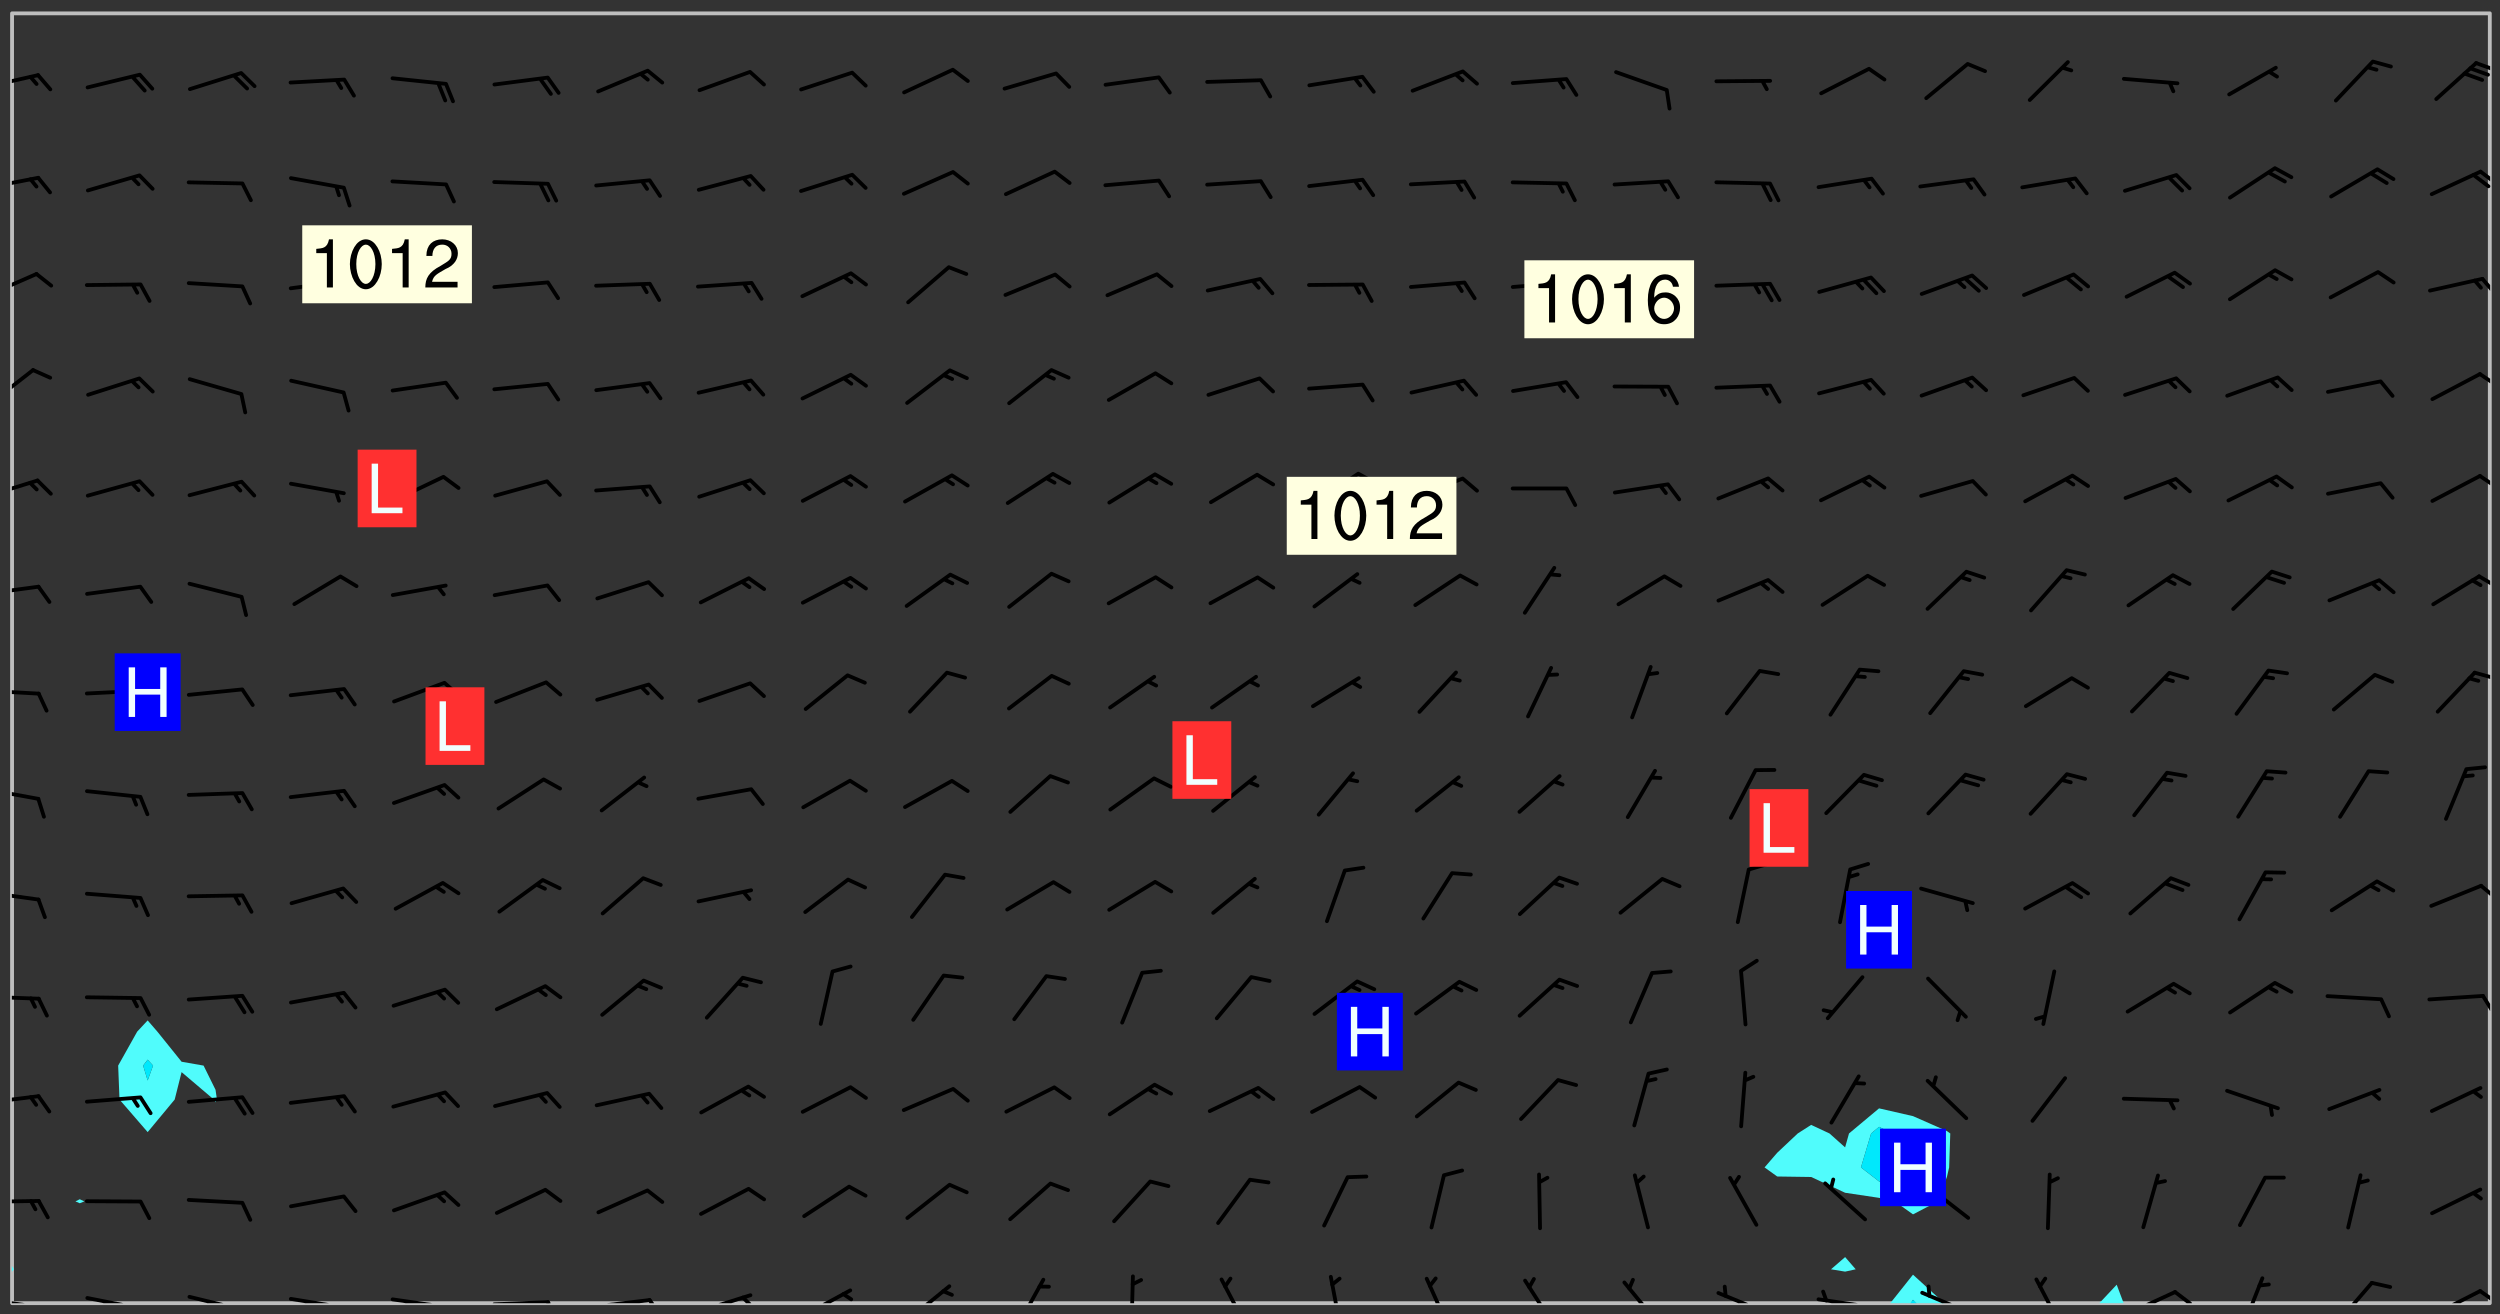 <svg xmlns="http://www.w3.org/2000/svg" role="img" xmlns:xlink="http://www.w3.org/1999/xlink" viewBox="142.45 309.95 326.84 171.84"><rect x="142.45" y="309.95" width="326.84" height="171.84" fill="#333333" stroke="none"/><defs><clipPath id="a"><path d="M144 311.672h1V476h-1zm0 0"/></clipPath><clipPath id="b"><path d="M144 311.672h324v168.656H144zm0 0"/></clipPath><clipPath id="c"><path d="M389 476h8v4.328h-8zm0 0"/></clipPath><clipPath id="d"><path d="M392 479h2v1.328h-2zm0 0"/></clipPath><clipPath id="e"><path d="M416 477h5v3.328h-5zm0 0"/></clipPath><clipPath id="f"><path d="M467 311.672h1v168.656h-1zm0 0"/></clipPath><clipPath id="g"><path d="M144 479h4v1.328h-4zm0 0"/></clipPath><clipPath id="h"><path d="M147 480h2v.328h-2zm0 0"/></clipPath><clipPath id="i"><path d="M153 479h9v1.328h-9zm0 0"/></clipPath><clipPath id="j"><path d="M160 480h2v.328h-2zm0 0"/></clipPath><clipPath id="k"><path d="M166 479h9v1.328h-9zm0 0"/></clipPath><clipPath id="l"><path d="M173 480h2v.328h-2zm0 0"/></clipPath><clipPath id="m"><path d="M180 479h8v1.328h-8zm0 0"/></clipPath><clipPath id="n"><path d="M187 480h2v.328h-2zm0 0"/></clipPath><clipPath id="o"><path d="M193 479h8v1.328h-8zm0 0"/></clipPath><clipPath id="p"><path d="M200 480h2v.328h-2zm0 0"/></clipPath><clipPath id="q"><path d="M206 479h9v1.328h-9zm0 0"/></clipPath><clipPath id="r"><path d="M213 479h3v1.328h-3zm0 0"/></clipPath><clipPath id="s"><path d="M220 479h8v1.328h-8zm0 0"/></clipPath><clipPath id="t"><path d="M227 479h3v1.328h-3zm0 0"/></clipPath><clipPath id="u"><path d="M233 479h8v1.328h-8zm0 0"/></clipPath><clipPath id="v"><path d="M239 479h2v1.328h-2zm0 0"/></clipPath><clipPath id="w"><path d="M247 478h7v2.328h-7zm0 0"/></clipPath><clipPath id="x"><path d="M252 478h2v2.328h-2zm0 0"/></clipPath><clipPath id="y"><path d="M260 477h7v3.328h-7zm0 0"/></clipPath><clipPath id="z"><path d="M275 477h5v3.328h-5zm0 0"/></clipPath><clipPath id="A"><path d="M290 476h1v4.328h-1zm0 0"/></clipPath><clipPath id="B"><path d="M301 476h5v4.328h-5zm0 0"/></clipPath><clipPath id="C"><path d="M316 476h3v4.328h-3zm0 0"/></clipPath><clipPath id="D"><path d="M328 476h5v4.328h-5zm0 0"/></clipPath><clipPath id="E"><path d="M341 477h5v3.328h-5zm0 0"/></clipPath><clipPath id="F"><path d="M354 477h6v3.328h-6zm0 0"/></clipPath><clipPath id="G"><path d="M366 478h8v2.328h-8zm0 0"/></clipPath><clipPath id="H"><path d="M379 479h9v1.328h-9zm0 0"/></clipPath><clipPath id="I"><path d="M380 478h2v2.328h-2zm0 0"/></clipPath><clipPath id="J"><path d="M393 478h8v2.328h-8zm0 0"/></clipPath><clipPath id="K"><path d="M408 476h5v4.328h-5zm0 0"/></clipPath><clipPath id="L"><path d="M420 478h8v2.328h-8zm0 0"/></clipPath><clipPath id="M"><path d="M426 478h4v2.328h-4zm0 0"/></clipPath><clipPath id="N"><path d="M435 476h4v4.328h-4zm0 0"/></clipPath><clipPath id="O"><path d="M447 477h6v3.328h-6zm0 0"/></clipPath><clipPath id="P"><path d="M460 478h7v2.328h-7zm0 0"/></clipPath><clipPath id="Q"><path d="M466 478h2v2.328h-2zm0 0"/></clipPath><clipPath id="R"><path d="M144 466h4v2h-4zm0 0"/></clipPath><clipPath id="S"><path d="M144 453h4v2h-4zm0 0"/></clipPath><clipPath id="T"><path d="M144 440h4v1h-4zm0 0"/></clipPath><clipPath id="U"><path d="M466 439h2v4h-2zm0 0"/></clipPath><clipPath id="V"><path d="M144 426h4v2h-4zm0 0"/></clipPath><clipPath id="W"><path d="M466 425h2v3h-2zm0 0"/></clipPath><clipPath id="X"><path d="M144 412h4v3h-4zm0 0"/></clipPath><clipPath id="Y"><path d="M144 399h4v2h-4zm0 0"/></clipPath><clipPath id="Z"><path d="M465 397h3v2h-3zm0 0"/></clipPath><clipPath id="aa"><path d="M144 386h4v2h-4zm0 0"/></clipPath><clipPath id="ab"><path d="M466 385h2v2h-2zm0 0"/></clipPath><clipPath id="ac"><path d="M144 372h4v4h-4zm0 0"/></clipPath><clipPath id="ad"><path d="M466 371h2v3h-2zm0 0"/></clipPath><clipPath id="ae"><path d="M144 358h4v5h-4zm0 0"/></clipPath><clipPath id="af"><path d="M466 358h2v3h-2zm0 0"/></clipPath><clipPath id="ag"><path d="M144 345h4v4h-4zm0 0"/></clipPath><clipPath id="ah"><path d="M466 346h2v3h-2zm0 0"/></clipPath><clipPath id="ai"><path d="M144 332h4v3h-4zm0 0"/></clipPath><clipPath id="aj"><path d="M466 332h2v3h-2zm0 0"/></clipPath><clipPath id="ak"><path d="M465 332h3v3h-3zm0 0"/></clipPath><clipPath id="al"><path d="M144 319h4v3h-4zm0 0"/></clipPath><clipPath id="am"><path d="M465 317h3v3h-3zm0 0"/></clipPath><g id="an" clip-path="url(#clip1)"><path fill="#fff" fill-opacity="0" fill-rule="evenodd" d="M0 0h1000v1000H0zm0 0"/><path fill="#d3d3d3" fill-opacity="0" fill-rule="evenodd" d="M162.152 355.867l-.234.293.059.234.117.172.176.234.293.348.113.059.117-.172.059-.234.176-.176.465-.176h.699l.234.293.289.816.059.176.176.23.352.234.699.699.172.176.234.348.234.41.289.582.41.465.23.234.234.176.117.23.176.293.172 1.164v.234l.059.289.059.117.117.117.348.41.117.172.176.176.176.234.117.172.172.352.059.234.234.406.234-.059-.176.176-.059.93h-.582l-.234-.113-.348.113-.117.117-.059.293-.059.176-.117.172-.465.293-.059.234-.059.113v.645l.059.172v.41l.059.059v.406l.059.406.117.176.059.059.23.641-.059.293v.699l-.059.582v.234l-.059.23-.055.352v1.922l.055.117h.426l-.367.117-.023.352.891 1.168 1.742.539 1.34.359v.539l.09.809.535.715 1.52.27.891-.086.09 1.164.535.18 1.16-.18 2.055-.984 1.16-.363 1.879-.176 1.695-.18-.18.719-1.516.086-1.25.09-.805.27-1.074.809.27.719.535.898-.18.625-.266.809.266 1.078.625.898.805.18 1.25-.18-.266.723.098.504.055.293v.172l.059.293v.406l.176.117.352.117h.406l.293-.176.113-.117.059-.117.117-.23.059-.176.352-.465.23-.176.176-.059.176.059.059.176.117.988.055.469.059.172.117.234.176.059.816.059h.289l.117.234.059.406.059.352v1.105l.117.293.117.348.289.699.176.352.582.754.352.176.172.059.469.234.641.465.348.234.293.176.293.055.23.062.816.348.293.176.113.172.352.352.117.176.523.641v.289l.059.352v.348l.059.352.059.289.117.059.172.059h.176l.582.234.176.117.176.289.176.234.113.234.293.23.117.117v.41l.059.055.289.234.234.117.059.117.117.172.059.117.23.234.059.176.234.059.117.059-.117.113-.059.117v.117l-.117.293-.117.289v.582l.176.117.117.059.059.117.117.117.113.059.176.348.059.352.059.406v.176l-.059.176-.117.699v.172l.117.176.293.293h.406l.176.117.117.172.117.293v.234h-.527l-.23-.234h-.234l-.176.059-.059.699.059.348.117.176.176.41.117.23.289.469.176.055h.523l.234.059.758.641.059.293v.234l.059.059.23.348v.352l-.117.172v.293l.293.289.293.176.172.059.293.176.293.117.582.406.289.234.293.176.219.16.016.012.23.176.641.523.176.234.117.176.176.176.113.172v.641l.117.176.469.117.582.117.234.059.23.113.293.117.113.059.586.352.289.172.176.062.176.055.176.059.699.352.289.176.234.055.289.176.234.117.641.406.293.117.172.059.234.059.41.059.23.059.234.117.059.172-.41.176.469.059.059.293.113.234.176.055.234.059.176.059.406.117.641.234.117.172.059.234v.176l-.059.117-.059.406.234.234.117.059.348.117.641.23.176.117.289.117.176.176.234.465.582 1.105.176.176.348.176.176.117.352.117 1.047.523.234.059.465.113.293.059.465.176.758.582.234.234.348.465.176.176.289.234.816.699.293.176.289.289.293.176.293.289.695.641.176.176.293.234.289.234.469.289.641.582.348.234.234.293.348.348.352.465.934.992.348.406.117.176.234.059.113.117.645.176.23.113.234.059.293.176.23.117.934.699.406.406.234.176.406.176.234.117.816.348.348.234.234.117.293.289.23.117.758.352.352.172.23.059.293.117.234.059.871.176h.816l.469.23.172.059.875.699.465.117.293.059.176.059.23.059.469.059.348.059.352.059.406.059h.293l.172.059v.23l.176.176h.293l.348.059.352.059.699.117h.641l.465-.234.293-.176.172-.117.41-.172.289-.176.934-.465.469-.293.523-.293.465-.172.465-.176 1.051-.465.289-.117.41-.117.289-.117.527-.176 1.516-.699.582-.348.289-.059.293-.059.348-.117.875-.23.352-.117h.113l.234-.059.875-.234.234-.059h.812l.352-.059.816-.117.172-.059.352-.055.293-.059.23-.059.816-.176.176-.059h.348l.234-.059.465-.117.758-.172.234-.059h.348l.41-.117.289-.059 1.285-.059h.289l.41-.059.23-.059h.176l.875-.117h.406l.41-.117h.348l.352-.113.871-.059h1.75l1.047.289.41.117.289.117.352.117.289.117 1.051.172.289.059h.293l.293.059.172.059.41.059.172.059.117.059h.117l.117.059.352.059h.113l.41.066 1.922.395 1.926.395 1.52.449 1.695.719 2.145.805 1.605-.719 1.43-.805 1.16-1.078 1.25-.449 3.035-.719 1.875-.359 2.145-1.348 2.234-1.254 2.5-1.258 1.695-.449 1.785-.18 1.16-.27.625.539 1.34-.27.715-.988.984-1.344.445-.18.805-.359 1.875-.539 1.785-.449 1.25-.27 1.16-.09 1.699-.09 1.961-.27 1.25-.09h.539l.625-.09h.891l2.145-.18 2.41-.18 2.59-.09 1.695.18 1.609.09 1.43.359 1.16.719 1.875.988 1.16 1.527.266.715.629.09.355.898.535.539.535 1.527 1.074.359h.535l-.805.535.09 1.707.715 2.695.891.805.895.988.715 1.258 1.785.539 1.52-.18.355 1.344 1.609-.805.98-.539.27.27.316-.215.219-.145.801.449.449-.359h.355l.535-.27.539-.719.535-.27.625-.988 1.16.449.84.371 1.395.617 1.695-.18h1.605l1.785.09.18-1.707.535-1.344.805.27.492.848.402.406-.09.539v.359l.715.449.711-.27h1.43l.359.988.445 1.258.715 1.344 1.25.629 1.695.629.715-.18.18-.539.98-.09.449.359.086 1.258-.266.629-.535.18v.539l.715.984.266.539.984.988.801 1.078-.266.359-.09.898-.625 2.332-.355 2.066-.09 1.793-.18.719-.09.539v1.438l-.98 1.883-.359 1.707-.535.898-.805 1.168-.266.539 2.055 1.254.086.359-.355.539-.09-.18v.809l.09 1.438-.445.715-1.074.094-.266.715.535.898.805.719 1.16.809 1.34.27.445.359-.355.449-1.789-.09-1.25-.449-.715-.719-.625-.09-.176 3.59-.188 1.309h89.359V311.703h-55.27v49.082l.762.125 3.289.543 2.023 2.836v2.754l2.352.332 2.348.332h4.051l-1.379 4.16-2.023.707-2.023.703-.543.344-2.594 1.617-.188.117-2.023-2.078-.73-2.742-2.672-2.078-1.375-3.5-.066-.082-1.957-2.672 2.75-1.418v-49.082H294.422v91.414l.117.031.133.012.074.074.105.047.09.059.086.059.09.059.297.297.059.09.031.117.027.117.016.137-.031.117-.059.09-.059.086-.043.105-.047.102-.027.121v.145l.176.27.148.148.074.086.074.074.043.105.062.09.059.086.043.105.059.09.047.102.043.105.059.086.117.18.074.074.062.086.059.09.043.105.059.09.059.086.062.09.059.09.043.102.117.18.074.074.059.086.074.074.09.059.105.047h.148l.133-.016.133.016.102-.047.074-.074.047-.102-.016-.133v-.148l-.047-.105-.027-.117-.047-.102-.027-.121-.043-.102-.062-.09-.043-.102-.043-.105-.031-.117-.016-.133-.012-.137.086-.059.059-.086.121-.031.043.105.016.133v.117l.059.102.059.09.09.059.148.148.059.09.043.105-.012.102.086.059.105.047.086.059.09.059.074.074-.117.027-.105.047-.086.059-.074.074-.059.09-.062.086-.027.121-.047.102-.043.105-.031.117-.012.133-.016.133v.148l.027.117.047.105.043.102.059.09.074.074.09.059.074.074.09.059.059.09.043.105.047.102.117.031.133.016h.148l.117-.031.105.043.043.105.047.102.027.121L299.5 410l.027.117.031.121.027.117.105.043.102.047.133-.016.148.148.062.086.074.074.07.074.09.062.105.043.102.043.117.031.137.016.117-.031.074-.074.027-.117-.012-.133-.031-.121-.027-.117.043-.105h.117l.09.062.117.027h.148l.133.016h.148l.133.016.133-.016h.148l.133-.016.133-.012.137.012.117-.027.133-.016.191-.059-.059.176-.016.133-.027.121-.016.133-.059.086-.133.016-.105.047-.105.043-.117.031-.117.027-.266.031h-.148l-.133.016-.074.074.059.086.148.148.117.18.074.07.09.062.09.059.086.059.09.059.102.043.105.062.105.043.086.059.105.047.102.043.18.117.059.09-.043.102-.047.105.016.133.223.223.059.09.043.102.031.121.043.102.016.133.031.117.012.137.031.117.148.148.102.043.105.043.117.031.133.016.137.016h.117l.117-.031.09-.059.043-.105.047-.102.043-.105.031-.117.012-.133v-.148l-.012-.133-.016-.133-.031-.117-.043-.105-.047-.105-.043-.102-.043-.105-.016-.133.016-.133.027-.117.031-.117.027-.121.047-.102.09-.059.086-.062.074-.074.09-.059.223-.223.059-.086.074-.074.117-.18.059-.086v-.148l-.074-.074-.102-.047-.105-.043-.102-.043-.059-.09-.047-.105-.027-.117.09-.059.117-.031.102-.043.18-.117.148-.148.012-.133-.012-.105-.09-.059-.133.016h-.148l-.133.016-.133-.016-.121-.031-.086-.059-.074-.074-.059-.09-.062-.086-.117-.18-.059-.086.031-.121.086-.059.121-.031.059-.086v-.121l-.031-.117-.059-.09-.059-.086-.047-.105-.027-.117-.016-.133.059-.09.074-.074.09-.059.117-.18.074-.074.059-.086.148-.148.121-.031.133-.016.133.016.074.074.043.105.016.133-.031.117-.117.031-.133.012-.148.148-.043.105-.047.102-.027.121-.031.117v.148l.031.117.043.105.059.09.074.07.074.074.117.031.121.027.117-.027.133-.016h.117l.09.059.074.074.047.105.059.086.102.047.133.016.105.043.086.059-.012.105-.074.074-.18.117-.059.09-.09.059-.07.074-.074.074-.062.09-.027.117-.016.133.016.133-.016.133v.148l.016.133.027.117.031.121.074.074.09.059.086.059.09.059.117.031v.086l-.102.047-.09.059-.266.031-.117.027h-.148l-.105.043-.102.047-.059.09-.062.234-.012.133-.031.121-.016.133v.293l-.012.133.012.137.016.133.133.016.133.012.121.031.086.059.074.074.047.105.043.102.016.133v.445l-.016.133v.445l.031.266.027.117.016.133.031.117.086.211.031.266v.148l-.031.117-.027.117-.031.121-.027.117-.031.117-.031.121-.012.133-.016.133.09.059.117-.031.102.016.047.105-.031.266v.441l-.043.105-.047.105-.043.102-.043.105-.059.086-.031.121-.043.117-.031.117-.016.133.016.133.059.09.105.047.086.059.059.086-.012.137-.031.117-.043.102v.445l-.016.133v.148l-.031.117-.043.105-.027.117-.047.105-.043.102-.031.121-.027.117-.031.133-.031.117-.027.117-.043.105-.031.117-.031.121-.012.133-.016.133v.297l.027.117v.148l.047.398.027.117.059.09.121.031h.148l.133-.016.059.09v.117l-.059.09-.09.059-.102.043-.105.047-.09.059-.086.059-.137.016-.117-.031-.133-.016-.102.047-.062.086-.012.137-.016.133-.031.117-.027.117-.016.133-.031.121v.297l.016.133.031.117v.148l.012.133v.148l-.027.117-.047.102-.027.121-.031.117-.059.09-.074.074-.102.043-.105.047-.117.027-.121.031-.102-.047.059-.086.105-.047.027-.117.031-.117.027-.121.031-.117v-.148l.016-.133-.031-.117-.043-.105-.105.016-.074.074-.102.043-.09.062-.074.074-.043.102-.016.133-.031.117L304.25 426l-.031.117-.027.117-.031.121-.027.117-.031.117-.043.105-.09.059h-.09l-.117-.031-.031-.086.016-.137-.031-.117v-.148l-.012-.133v-.148l-.062-.234-.027-.121-.043-.102-.047-.105-.059-.086-.059-.09-.043-.105-.062-.086-.148-.148-.07-.074-.105-.047-.105-.043-.102-.043-.297-.297-.09-.074-.086-.059-.105-.043-.09-.062-.086-.059-.105-.043-.09-.059-.086-.062-.074-.07-.105-.047-.086-.059-.105-.043-.09-.062-.102-.043-.105-.043-.086-.059-.105-.047-.105-.043-.102-.047-.09-.059-.102-.043-.105-.043-.09-.062-.117-.027-.133-.016-.133.016H299.75l-.133.016-.117-.031-.09-.059-.074-.074-.09-.059-.102-.047h-.148l-.121-.027-.102-.043-.074-.074-.117-.18-.09-.059-.102-.043-.09-.062-.105-.043-.09-.059-.086-.059-.105-.047-.059-.086-.059-.09-.043-.105-.047-.102-.074-.074-.086-.059-.074-.074-.09-.059-.223-.223-.043-.105-.031-.266.105-.043h.145l.105.043.074.074.09.059.086.059.105.047.09.059.148.148.07.074.148.148.062.086.074.074.086.059.074.074.09.062.09.059.086.059.27.176.102.047.105.043.102.043.047-.074.059-.086.074-.074.07-.074.105.043.074.074.059.09.043.102.047.105.043.105.121.027.117-.027.074-.09.043-.105.059-.09.074-.074.105-.043.117-.027.133.012.09.059.148.148.059.09.043.105.047.102.043.105.043.102.105.047.105.043.133.016.086-.059.059-.09.074-.074.105-.043.117.027.105.047.102.043.105.043.102.047.18.117v.117l-.016.133.016.133.016.137.059.086.102.047.121.027.117.031h.148l.117-.031.059-.09.18-.117.059-.09.074-.074.059-.086.117-.18.18-.117.117.031.09.059.043.074-.016.133v.117l.09.059h.148l.133-.016.133-.012.266-.031.105-.043.117-.031.121-.027.074-.074.07-.074.062-.09-.016-.105-.047-.102-.102-.043-.105-.016-.117.027-.266.031h-.148l-.074-.074-.09-.059-.117-.031-.117-.027-.133-.016h-.148l-.133.016h-.297l-.105-.047-.148-.148-.043-.102-.059-.09.223-.223.086-.059.105-.043.117-.031.133-.016.133.016.137.016.102.043.133-.012.09-.062.102-.043.062-.09-.047-.102-.09-.059-.117-.031-.102-.043-.059-.09-.062-.09v-.117l.016-.133.105-.047.074-.07v-.121l-.09-.059-.031-.117.09-.059.074-.074.043-.105.059-.09.047-.102.016-.133v-.148l-.047-.105-.043-.102-.09-.059-.133-.016-.102-.043-.137-.016-.117-.031h-.445l-.133-.016-.133-.012-.133-.016-.117-.031h-.148l-.133-.016-.133-.012-.266-.031-.121-.043-.086-.059-.074-.074v-.148l.012-.133.105-.047.102-.043.133-.016h.152l.133-.016h.293l.121.031.102.043.09.059.234.062.121-.047.09-.059.102-.043.133-.016.105.043.102.047.133.012.121-.027h.145l.121-.031.117-.027.105-.047.074-.074.086-.059.148-.148.059-.086.047-.105.027-.117.016-.105-.102-.043-.09-.059-.117-.031-.105-.043-.09-.062-.074-.086-.074-.074-.102-.043-.105-.047-.102-.043-.059-.09-.047-.102-.086-.211-.062-.086-.059-.09-.074-.074-.086-.059h-.27l-.117.031-.09.059-.102.043-.133.016-.105-.016-.027-.117-.062-.09-.117-.031-.102-.043-.148-.148-.031-.117-.016-.105.074-.074.18-.117.117-.027.117-.031.137.016.102.043.105.043.102.047.105.043.117.031.133.016.117.027.133.016.105-.016.09-.059-.074-.074-.105-.043-.074-.074-.074-.09-.148-.148-.086-.059-.09-.059-.074-.074-.09-.059-.102-.047-.121-.027-.102-.047-.105-.043-.117-.031-.102-.043-.121-.031h-.148l-.117.031-.105.043-.086.062-.18.117-.086.059-.09.059-.105.047-.086.059-.105.043-.102.043-.105.047-.074.074-.059.09-.059.086-.047.105-.059.086-.074.074-.133-.012-.117-.031h-.117l-.074.074-.09.059-.074.074-.09.059-.086.059-.105.047-.102.043-.137.016-.102-.043-.148-.148-.105-.047h-.086l-.105.047-.102.043-.121.031-.117-.031-.074-.074v-.117l.031-.121.074-.07.059-.09.074-.074.117-.031.105-.043h.293l.133-.016.137-.016.102-.043.09-.059.102-.047.09-.059.133-.012.09.059.133.012.09-.059.086-.059.105-.043.09-.059.086-.062.09-.059.148-.148.059-.086.059-.09.105-.043.133-.016.117.027.121.031.059-.059.059-.09.031-.266.027-.117.105.012.133.016.102-.043.09-.059.059-.09.074-.074.059-.09.047-.102.012-.133-.012-.133-.047-.105-.148-.148-.059-.09-.059-.086-.043-.105v-.445l.016-.133v-.148l.012-.133-.059-.059-.09.059-.102-.043-.18-.117-.086-.059-.062-.09-.059-.09-.074-.074-.086-.059-.121.031-.102.012-.105.047-.086.059-.105.043-.148.148-.09.059-.086.059-.09.062-.105.043-.133.016v-.121l.105-.043.117-.031.074-.07.043-.105v-.148l-.027-.117-.148-.148-.133-.016h-.148l-.117.031-.105.043-.102.043-.09.062-.117.027-.074-.074.012-.133-.043-.102-.043-.105-.09-.059-.117.027-.121.031-.117.031-.102.043-.121.031-.102.043-.105.043-.09.059-.102.016v-.117l.016-.133-.059-.09-.074.043-.148.148-.059.09-.074.074-.047.105-.043.102-.074.074-.059.09-.074.074-.059.086-.074.074-.09.062-.074.07-.074.074-.102.016-.133.016-.105-.043v-.121l.148-.148.043-.102.059-.09.047-.102.043-.105.059-.09.031-.117.043-.102.031-.121.027-.117.047-.105.043-.102.043-.105.074-.07.09-.062.09-.059.102-.043h.297l.266-.031.105-.043-.074-.074-.117-.031-.105-.043-.09-.059-.102-.047-.09-.059-.102-.043-.105-.043-.09-.062-.086-.059-.105-.043-.102-.043-.121-.031-.117-.031-.102-.043L297.5 410.25l-.102-.043-.09-.059-.043-.105-.016-.133.102-.043.133-.016.137.016.133-.016.102-.043.059-.09.016-.105-.09-.059-.074-.074-.102-.043-.09-.059-.148-.148-.043-.105-.016-.133v-.293l-.059-.09-.09-.059-.074-.074-.043-.105-.031-.117-.059-.09-.074-.074-.117-.027-.074-.074-.09-.059-.09-.062-.086-.059-.074-.074-.059-.086-.047-.105-.086-.059-.148-.148-.195-.059-.133.016-.102.043-.074.074-.047.102-.043.105-.059.09-.059.086-.297.297-.09.059h-.086l-.062-.086-.043-.105.031-.117.059-.09.027-.117-.012-.133-.09-.062-.105.047-.117.027-.117.031-.27.176-.102.047-.117.027-.105.047-.09.059-.102.043-.059-.086-.047-.105.016-.133.047-.105.07-.074.074-.07.059-.09v-.148l-.043-.105h-.238l-.102.047-.031.117-.027.117-.031.121-.074.043-.133.016-.074-.047-.043-.102-.043-.105-.047-.102-.043-.105-.121.031-.102.043-.133.016-.117.031-.105.043-.09.059-.102.047-.121.027-.133.016-.102-.043-.059-.09-.047-.105-.043-.102-.043-.105v-.117l.059-.09.086-.059.18-.117.102-.047.105-.043.105-.059.102-.043.09-.062.102-.043.105-.059.102-.047.09-.059.105-.043.102-.043.09-.062.102-.043.137-.016.117.031.102.043.121.031.102.043.105.047.102.043.105.043.102.047.105.043.102.043.105.047.086.059.105.043.117.031.105.043.102.047.09.059.105.043.102.043.105.047.117.027.102.047.121.027h.148l.086-.059.016-.102.059-.09-.027-.117-.074-.074-.117-.18-.074-.074-.09-.074-.18-.117-.086-.059-.105-.043-.102-.047-.27-.176-.059-.09-.074-.074-.059-.09-.043-.102-.031-.117-.016-.137v-.562l-.012-.133-.016-.133-.031-.117-.016-.133-.012-.133-.031-.121-.223-.223-.059-.086-.016-.105.031-.117.133-.016v-91.414H172.992v1.453l-.059.234-.352 1.051-.172.523-.117.348-.176.41-.117.172-.234.293-.23.059h-.352l-.117.059-.23.406v.293l.117.176.23.23.117.234.641.758.293.465.176.234.23.352.234.348.641.816.176.465.172.41.117.695.176.469.117 1.398.059.465v.875l.117 1.047v4.781l-.059.465-.352 1.281-.176.523-.113.41-.352.93L172.934 336l-.234.582-.117.176-.172.348-.176.406-.352.816-.059.293-.113.293-.117.289-.059.176-.117.875-.059.406-.059.117-.059.176-.059.172-.23.527-.117.172v.234l-.117.234-.059.172-.176.586v.289l-.059.176v.293l-.059.113-.059.527v.172l-.055.234v2.621l-.176.816-.117.176-.176.234-.117.172-.113.234-.586.934-.23.289-.293.465-.176.234-.289.352-.352.699-.113.23-.176.41-.176.23-.406.527-.816.699-.293.172-.289.234-.176.117-.176.176-.523.406-.527.176-.172.176-.234.055-.641.176h-.758m12.211 31.023l-1.074.449.359.895 1.25-.715.445-.539-.98-.09"/><path fill="#d3d3d3" fill-opacity="0" fill-rule="evenodd" d="M201.508 416.598h-.895l.449.629.98.359.805-.09.445-.988-.176.09-.715-.355-.895.355m154.621 59.07l-.059-.523v-.293l.113-.293.059-.23.469-.469h.113l.117-.113.117-.059h.176l.234-.059h.348l.234.059.117.059.23.172.059.176.117.582v.293l-.117.176-.172.289-.176.176-.527.523-.23.234-.117.059h-.176l-.117-.059-.406-.293-.176-.117-.117-.059-.059-.113-.055-.117m6.641-10.957l-.059-.172v-1.109l.059-.172.176-.059.172-.059h.176l.234-.059.117.059.059.699-.059.172-.117.176-.117.059-.234.523-.113.059h-.234l-.059-.117m9.613-14.391l-.117-.176v-.699l.293-.875.117-.172.176-.352.113-.23.117-.293.352-.758.117-.23.172-.234h.176l.117-.059h.641l.117.059.234.234.172.113.352.293.117.117.113.176v.113l.117.059.117.117v.699l-.059.176v.23l-.059.176-.348 1.051-.117.23-.117.234-.117.059-.23.234-.641.289h-.875l-.41-.117-.641-.465"/><path fill="none" stroke="#bebebe" stroke-linecap="round" stroke-linejoin="round" stroke-miterlimit="10" stroke-width=".5" d="M467.957 311.695H144.027v168.625h323.93v-168.625"/><g clip-path="url(#a)"><path fill="#fff" fill-opacity="0" fill-rule="evenodd" d="M144 471.453v4.02-163.801h.004H144v159.781"/></g><path fill="#50fcfc" fill-rule="evenodd" d="M144 475.473v.754l.004-.004v-.746l-.004-.004"/><g clip-path="url(#b)"><path fill="#fff" fill-opacity="0" fill-rule="evenodd" d="M144.004 480.328v-4.105l.262-.332-.262-.414V311.672h8.871v155.062l-.562.281.562.242.605-.242-.605-.281v-155.062h8.879v131.684l-1.367 1.465-2.488 4.441.176 4.438 3.68 4.258 3.535-4.258.902-3.586 4.219 3.586.219.355.184-.355-.184-1.273-1.562-3.164-2.875-.504-3.168-3.938-1.27-1.465v-131.684h226.355v143.18l-3.93 3.285-.508 1.816-2.035-1.816-2.402-1.125-1.762 1.125-2.68 2.523-1.652 1.914 1.652 1.184 4.441.066 4.438 2.062v8.406l-1.848 1.598 1.848.305 1.383-.305-1.383-1.598v-8.406l4.438.664 2.047.465 2.391 1.695 3.242-1.695 1.195-3.223.285-1.219.148-4.438-.434-.316-4.438-1.953-4.438-1.016V311.672h79.887v168.656h-47.906l-.91-2.422-2.277 2.422h-20.258l-4.098-3.734-2.969 3.734H144.004"/></g><path fill="#50fcfc" fill-rule="evenodd" d="M144.266 475.891l-.262.332v-.746l.262.414m8.609-8.633l-.562-.242.562-.281.605.281-.605.242m5.199-13.559l-.176-4.438 2.488-4.441 1.367-1.465v5.129l-.59.777.59 1.953.707-1.953-.707-.777v-5.129l1.27 1.465 3.168 3.938 2.875.504 1.562 3.164.184 1.273-.184.355-.219-.355-4.219-3.586-.902 3.586-3.535 4.258-3.68-4.258"/><path fill="#00e8fc" fill-rule="evenodd" d="M161.754 451.215l-.59-1.953.59-.777.707.777-.707 1.953"/><path fill="#50fcfc" fill-rule="evenodd" d="M374.793 463.758l-1.652-1.184 1.652-1.914 2.68-2.523 1.762-1.125 2.402 1.125 2.035 1.816.508-1.816 3.93-3.285v2.414l-1.039.871-1.328 4.438 2.367 1.832 4.438 1.375 2.969-3.207-2.969-3.445-2.699-.992-1.738-.871v-2.414l4.438 1.016 4.438 1.953.434.316-.148 4.438-.285 1.219-1.195 3.223-3.242 1.695-2.391-1.695-2.047-.465-4.438-.664-4.438-2.062-4.441-.066m8.879 12.438l-1.848-.305 1.848-1.598 1.383 1.598-1.383.305"/><path fill="#00e8fc" fill-rule="evenodd" d="M388.109 464.406l-2.367-1.832 1.328-4.438 1.039-.871 1.738.871 2.699.992v2.953l-1.129.492 1.129.461.426-.461-.426-.492v-2.953l2.969 3.445-2.969 3.207-4.438-1.375"/><g clip-path="url(#c)"><path fill="#50fcfc" fill-rule="evenodd" d="M389.578 480.328h2.613l.355-.449.492.449h3.605l-4.098-3.734-2.969 3.734"/></g><path fill="#00d4fc" fill-rule="evenodd" d="M392.547 463.035l-1.129-.461 1.129-.492.426.492-.426.461"/><g clip-path="url(#d)"><path fill="#00e8fc" fill-rule="evenodd" d="M392.191 480.328l.355-.449.492.449h-.848"/></g><g clip-path="url(#e)"><path fill="#50fcfc" fill-rule="evenodd" d="M416.902 480.328l2.277-2.422.91 2.422h-3.188"/></g><g clip-path="url(#f)"><path fill="#fff" fill-opacity="0" fill-rule="evenodd" d="M467.996 480.328H468V311.672h-.004H468v168.656h-.004"/></g><g clip-path="url(#g)"><path fill="none" stroke="#000" stroke-linecap="round" stroke-linejoin="round" stroke-miterlimit="10" stroke-width=".5" d="M147.477 480.836l-6.953-1.016"/></g><g clip-path="url(#h)"><path fill="none" stroke="#000" stroke-linecap="round" stroke-linejoin="round" stroke-miterlimit="10" stroke-width=".5" d="M147.477 480.836l.828 2.312"/></g><g clip-path="url(#i)"><path fill="none" stroke="#000" stroke-linecap="round" stroke-linejoin="round" stroke-miterlimit="10" stroke-width=".5" d="M160.762 481.012l-6.895-1.367"/></g><g clip-path="url(#j)"><path fill="none" stroke="#000" stroke-linecap="round" stroke-linejoin="round" stroke-miterlimit="10" stroke-width=".5" d="M160.762 481.012l.707 2.348"/></g><g clip-path="url(#k)"><path fill="none" stroke="#000" stroke-linecap="round" stroke-linejoin="round" stroke-miterlimit="10" stroke-width=".5" d="M174.043 481.164l-6.824-1.672"/></g><g clip-path="url(#l)"><path fill="none" stroke="#000" stroke-linecap="round" stroke-linejoin="round" stroke-miterlimit="10" stroke-width=".5" d="M174.043 481.164l.605 2.379"/></g><g clip-path="url(#m)"><path fill="none" stroke="#000" stroke-linecap="round" stroke-linejoin="round" stroke-miterlimit="10" stroke-width=".5" d="M187.414 480.895l-6.938-1.133"/></g><g clip-path="url(#n)"><path fill="none" stroke="#000" stroke-linecap="round" stroke-linejoin="round" stroke-miterlimit="10" stroke-width=".5" d="M187.414 480.895l.785 2.324"/></g><g clip-path="url(#o)"><path fill="none" stroke="#000" stroke-linecap="round" stroke-linejoin="round" stroke-miterlimit="10" stroke-width=".5" d="M200.738 480.832l-6.957-1.008"/></g><g clip-path="url(#p)"><path fill="none" stroke="#000" stroke-linecap="round" stroke-linejoin="round" stroke-miterlimit="10" stroke-width=".5" d="M200.738 480.832l.828 2.309"/></g><g clip-path="url(#q)"><path fill="none" stroke="#000" stroke-linecap="round" stroke-linejoin="round" stroke-miterlimit="10" stroke-width=".5" d="M214.086 480.188l-7.02.281"/></g><g clip-path="url(#r)"><path fill="none" stroke="#000" stroke-linecap="round" stroke-linejoin="round" stroke-miterlimit="10" stroke-width=".5" d="M214.086 480.188l1.238 2.117"/></g><g clip-path="url(#s)"><path fill="none" stroke="#000" stroke-linecap="round" stroke-linejoin="round" stroke-miterlimit="10" stroke-width=".5" d="M227.379 479.914l-6.977.828"/></g><g clip-path="url(#t)"><path fill="none" stroke="#000" stroke-linecap="round" stroke-linejoin="round" stroke-miterlimit="10" stroke-width=".5" d="M227.379 479.914l1.398 2.016"/></g><g clip-path="url(#u)"><path fill="none" stroke="#000" stroke-linecap="round" stroke-linejoin="round" stroke-miterlimit="10" stroke-width=".5" d="M240.559 479.281l-6.707 2.098"/></g><g clip-path="url(#v)"><path fill="none" stroke="#000" stroke-linecap="round" stroke-linejoin="round" stroke-miterlimit="10" stroke-width=".5" d="M239.582 479.586l.875.863"/></g><g clip-path="url(#w)"><path fill="none" stroke="#000" stroke-linecap="round" stroke-linejoin="round" stroke-miterlimit="10" stroke-width=".5" d="M253.605 478.648l-6.172 3.359"/></g><g clip-path="url(#x)"><path fill="none" stroke="#000" stroke-linecap="round" stroke-linejoin="round" stroke-miterlimit="10" stroke-width=".5" d="M252.711 479.137l1.023.68"/></g><g clip-path="url(#y)"><path fill="none" stroke="#000" stroke-linecap="round" stroke-linejoin="round" stroke-miterlimit="10" stroke-width=".5" d="M266.562 478.109l-5.453 4.438"/></g><path fill="none" stroke="#000" stroke-linecap="round" stroke-linejoin="round" stroke-miterlimit="10" stroke-width=".5" d="M265.77 478.758l1.129.477"/><g clip-path="url(#z)"><path fill="none" stroke="#000" stroke-linecap="round" stroke-linejoin="round" stroke-miterlimit="10" stroke-width=".5" d="M278.852 477.254l-3.402 6.148"/></g><path fill="none" stroke="#000" stroke-linecap="round" stroke-linejoin="round" stroke-miterlimit="10" stroke-width=".5" d="M278.355 478.148l1.227.02"/><g clip-path="url(#A)"><path fill="none" stroke="#000" stroke-linecap="round" stroke-linejoin="round" stroke-miterlimit="10" stroke-width=".5" d="M290.562 476.816l-.191 7.023"/></g><path fill="none" stroke="#000" stroke-linecap="round" stroke-linejoin="round" stroke-miterlimit="10" stroke-width=".5" d="M290.535 477.84l1.098-.547"/><g clip-path="url(#B)"><path fill="none" stroke="#000" stroke-linecap="round" stroke-linejoin="round" stroke-miterlimit="10" stroke-width=".5" d="M302.148 477.219l3.262 6.223"/></g><path fill="none" stroke="#000" stroke-linecap="round" stroke-linejoin="round" stroke-miterlimit="10" stroke-width=".5" d="M302.625 478.121l.691-1.012"/><g clip-path="url(#C)"><path fill="none" stroke="#000" stroke-linecap="round" stroke-linejoin="round" stroke-miterlimit="10" stroke-width=".5" d="M316.434 476.879l1.324 6.902"/></g><path fill="none" stroke="#000" stroke-linecap="round" stroke-linejoin="round" stroke-miterlimit="10" stroke-width=".5" d="M316.625 477.883l.957-.77"/><g clip-path="url(#D)"><path fill="none" stroke="#000" stroke-linecap="round" stroke-linejoin="round" stroke-miterlimit="10" stroke-width=".5" d="M328.973 477.125l2.875 6.41"/></g><path fill="none" stroke="#000" stroke-linecap="round" stroke-linejoin="round" stroke-miterlimit="10" stroke-width=".5" d="M329.391 478.055l.754-.969"/><g clip-path="url(#E)"><path fill="none" stroke="#000" stroke-linecap="round" stroke-linejoin="round" stroke-miterlimit="10" stroke-width=".5" d="M341.832 477.371l3.789 5.918"/></g><path fill="none" stroke="#000" stroke-linecap="round" stroke-linejoin="round" stroke-miterlimit="10" stroke-width=".5" d="M342.383 478.23l.602-1.07"/><g clip-path="url(#F)"><path fill="none" stroke="#000" stroke-linecap="round" stroke-linejoin="round" stroke-miterlimit="10" stroke-width=".5" d="M354.812 477.613l4.457 5.434"/></g><path fill="none" stroke="#000" stroke-linecap="round" stroke-linejoin="round" stroke-miterlimit="10" stroke-width=".5" d="M355.461 478.402l.473-1.133"/><g clip-path="url(#G)"><path fill="none" stroke="#000" stroke-linecap="round" stroke-linejoin="round" stroke-miterlimit="10" stroke-width=".5" d="M367.105 478.992l6.5 2.672"/></g><path fill="none" stroke="#000" stroke-linecap="round" stroke-linejoin="round" stroke-miterlimit="10" stroke-width=".5" d="M368.051 479.379l-.117-1.219"/><g clip-path="url(#H)"><path fill="none" stroke="#000" stroke-linecap="round" stroke-linejoin="round" stroke-miterlimit="10" stroke-width=".5" d="M380.195 479.816l6.953 1.027"/></g><g clip-path="url(#I)"><path fill="none" stroke="#000" stroke-linecap="round" stroke-linejoin="round" stroke-miterlimit="10" stroke-width=".5" d="M381.207 479.965l-.41-1.156"/></g><g clip-path="url(#J)"><path fill="none" stroke="#000" stroke-linecap="round" stroke-linejoin="round" stroke-miterlimit="10" stroke-width=".5" d="M393.75 478.961l6.473 2.734"/></g><path fill="none" stroke="#000" stroke-linecap="round" stroke-linejoin="round" stroke-miterlimit="10" stroke-width=".5" d="M394.691 479.359l-.109-1.223"/><g clip-path="url(#K)"><path fill="none" stroke="#000" stroke-linecap="round" stroke-linejoin="round" stroke-miterlimit="10" stroke-width=".5" d="M408.676 477.215l3.254 6.227"/></g><path fill="none" stroke="#000" stroke-linecap="round" stroke-linejoin="round" stroke-miterlimit="10" stroke-width=".5" d="M409.148 478.121l.691-1.012"/><g clip-path="url(#L)"><path fill="none" stroke="#000" stroke-linecap="round" stroke-linejoin="round" stroke-miterlimit="10" stroke-width=".5" d="M426.809 478.863l-6.383 2.934"/></g><g clip-path="url(#M)"><path fill="none" stroke="#000" stroke-linecap="round" stroke-linejoin="round" stroke-miterlimit="10" stroke-width=".5" d="M426.809 478.863l1.953 1.484"/></g><g clip-path="url(#N)"><path fill="none" stroke="#000" stroke-linecap="round" stroke-linejoin="round" stroke-miterlimit="10" stroke-width=".5" d="M438.223 477.062l-2.582 6.535"/></g><path fill="none" stroke="#000" stroke-linecap="round" stroke-linejoin="round" stroke-miterlimit="10" stroke-width=".5" d="M437.848 478.012l1.219-.137"/><g clip-path="url(#O)"><path fill="none" stroke="#000" stroke-linecap="round" stroke-linejoin="round" stroke-miterlimit="10" stroke-width=".5" d="M452.539 477.668l-4.586 5.324"/></g><path fill="none" stroke="#000" stroke-linecap="round" stroke-linejoin="round" stroke-miterlimit="10" stroke-width=".5" d="M452.539 477.668l2.395.539"/><g clip-path="url(#P)"><path fill="none" stroke="#000" stroke-linecap="round" stroke-linejoin="round" stroke-miterlimit="10" stroke-width=".5" d="M466.695 478.738l-6.266 3.18"/></g><g clip-path="url(#Q)"><path fill="none" stroke="#000" stroke-linecap="round" stroke-linejoin="round" stroke-miterlimit="10" stroke-width=".5" d="M466.695 478.738l2.008 1.41"/></g><g clip-path="url(#R)"><path fill="none" stroke="#000" stroke-linecap="round" stroke-linejoin="round" stroke-miterlimit="10" stroke-width=".5" d="M147.512 466.957l-7.023.113"/></g><path fill="none" stroke="#000" stroke-linecap="round" stroke-linejoin="round" stroke-miterlimit="10" stroke-width=".5" d="M147.512 466.957l1.188 2.148m-2.207-2.133l.59 1.074m13.746-1.012l-7.027-.043m7.027.043l1.141 2.176m12.168-2.008l-7.016-.379m7.016.379l1.035 2.223m12.227-3.059l-6.906 1.293m6.906-1.293l1.531 1.922m11.641-2.453l-6.621 2.355m6.621-2.355l1.812 1.652m-2.777-1.312l.906.828M213.746 465.5l-6.344 3.027M213.746 465.5l1.973 1.461m11.379-1.379l-6.418 2.863m6.418-2.863l1.938 1.512m11.277-1.719l-6.215 3.277m6.215-3.277l2.031 1.375m11.117-1.664l-5.879 3.855m5.879-3.855l2.148 1.184m10.988-1.43l-5.523 4.348m5.523-4.348l2.242.988m10.941-1.145l-5.262 4.66m5.262-4.66l2.301.859m10.746-1.129l-4.727 5.199m4.727-5.199l2.379.602m10.656-.832l-4.164 5.66m4.164-5.66l2.426.355m10.344-.688l-3.07 6.324m3.07-6.324l2.449-.086m10.145-.168l-1.629 6.832m1.629-6.832l2.375-.621m10.059.523l.129 7.027m-.109-6.004l1.074-.598m11.426-.316l1.723 6.809m-1.473-5.82l.91-.824m11.297.176l3.438 6.129m-2.938-5.238l.664-1.031m11.262.852l5.219 4.707m-4.461-4.023l.301-1.188m12.09.703l5.551 4.312m-4.742-3.688l.211-1.207m15.191-.773l-.242 7.02m.207-6l1.102-.539m13.086-.352l-1.918 6.762m1.641-5.777l1.199-.258m13.082-.449l-3.293 6.207m3.293-6.207l2.453-.004m10.027-.312l-1.621 6.84m1.383-5.844l1.188-.309m14.707 1.184l-6.309 3.098m5.391-2.645l.996.719"/><g clip-path="url(#S)"><path fill="none" stroke="#000" stroke-linecap="round" stroke-linejoin="round" stroke-miterlimit="10" stroke-width=".5" d="M147.484 453.262l-6.969.875"/></g><path fill="none" stroke="#000" stroke-linecap="round" stroke-linejoin="round" stroke-miterlimit="10" stroke-width=".5" d="M147.484 453.262l1.414 2.004m-2.426-1.879l.707 1.004m13.637-.973l-7.004.562m7.004-.562l1.324 2.066M159.797 453.5l.664 1.031m13.672-1.133l-7.004.602m7.004-.602l1.332 2.062m-2.352-1.977l1.332 2.062m12.984-2.289l-6.969.879m6.969-.879l1.414 2.008m-2.426-1.879l.707 1.004m13.523-1.621l-6.777 1.859m6.777-1.859l1.684 1.785m-2.668-1.516l.84.891m13.48-1.082l-6.816 1.703m6.816-1.703l1.641 1.82m-2.633-1.574l.82.91m13.508-1.059l-6.863 1.508m6.863-1.508l1.594 1.867m-2.59-1.648l.793.934m13.168-2.09l-6.16 3.383m6.16-3.383l2.051 1.34m-2.949-.848l1.027.672m13.23-1.082l-6.246 3.219m6.246-3.219l2.016 1.398m11.406-1.172l-6.461 2.766m6.461-2.766l1.91 1.535m11.309-1.742l-6.27 3.18m6.27-3.18l2.008 1.41m11.105-1.758l-5.863 3.875m5.863-3.875l2.156 1.172m-3.012-.609l1.078.59m13.332-.73l-6.344 3.027m6.344-3.027l1.973 1.461m-2.898-1.02l.988.73m13.191-1.289l-6.223 3.262m6.223-3.262l2.027 1.387m10.906-1.965l-5.461 4.422m5.461-4.422l2.258.957m10.746-1.293l-4.84 5.094m4.84-5.094l2.363.656m9.465-1.496l-1.863 6.773m1.863-6.773l2.395-.539m-2.664 1.523l1.195-.27m11.73-.832l-.547 7.008m.469-5.988l1.125-.488m13.781-.055l-3.574 6.051m3.055-5.168l1.227.055m8.297-.355l5.051 4.887m-4.316-4.176l.34-1.176m16.898.117l-4.266 5.582m18.961-2.684l-7.023-.211m6 .18l.543 1.098m13.605-.031l-6.645-2.281m5.68 1.949l.191 1.211m14.047-3.273l-6.562 2.508m5.609-2.145l.926.809m13.234-1.426l-6.348 3.012m5.426-2.57l.984.73"/><g clip-path="url(#T)"><path fill="none" stroke="#000" stroke-linecap="round" stroke-linejoin="round" stroke-miterlimit="10" stroke-width=".5" d="M147.512 440.516l-7.023-.266"/></g><path fill="none" stroke="#000" stroke-linecap="round" stroke-linejoin="round" stroke-miterlimit="10" stroke-width=".5" d="M147.512 440.516l1.07 2.211m-2.094-2.25l.535 1.105m13.805-1.148l-7.027-.102m7.027.102l1.121 2.184m-2.145-2.199l.562 1.094m13.77-1.375l-7.012.492m7.012-.492l1.297 2.082m-2.316-2.008l1.297 2.078m12.988-2.539l-6.914 1.266m6.914-1.266l1.523 1.926m-2.531-1.742l.762.965m13.457-1.566l-6.707 2.102m6.707-2.102l1.746 1.723m-2.723-1.414l.875.859m13.234-1.629l-6.344 3.023m6.344-3.023l1.973 1.461m-2.895-1.02l.984.73m12.789-1.898l-5.418 4.477m5.418-4.477l2.27.938m-3.055-.285l1.133.469m12.613-1.492l-4.703 5.223m4.703-5.223l2.379.594m-3.066.164l1.191.297m11.23-1.871L249.75 443.812m1.543-6.855l2.363-.648m12.168 1.18l-3.98 5.789m3.98-5.789l2.441.277m10.984-.199l-4.199 5.633m4.199-5.633l2.426.371m10.102-.812l-2.621 6.52m2.621-6.52l2.438-.262m11.82.824l-4.508 5.391m4.508-5.391l2.398.508m11.457.059l-5.59 4.258m5.59-4.258l2.23 1.027m-3.043-.406l1.113.512m13.055-1.082l-5.668 4.156m5.668-4.156l2.207 1.07m-3.031-.465l1.102.535m12.805-1.422l-5.207 4.719m5.207-4.719l2.309.832m-3.066-.145l1.156.414m11.703-1.969l-2.773 6.457m2.773-6.457l2.445-.203m9.188-.07l.59 7m-.59-7l2.062-1.328m9.277 7.512l4.539-5.363m-3.879 4.582l-1.199-.262m18.594.855l-4.941-4.992m4.223 4.266l-.363 1.172m11.211.5l1.434-6.879m-1.227 5.879l-1.176.34m18.004-4.598l-6.012 3.637m6.012-3.637l2.109 1.254m-2.984-.727l1.055.629m13.062-1.273L434 442.32m5.863-3.871l2.156 1.172m-3.008-.609l1.078.586m13.664.992l-7.016-.41m7.016.41l1.023 2.23m12.289-2.668l-7.012.461"/><g clip-path="url(#U)"><path fill="none" stroke="#000" stroke-linecap="round" stroke-linejoin="round" stroke-miterlimit="10" stroke-width=".5" d="M467.066 440.152l1.293 2.086"/></g><g clip-path="url(#V)"><path fill="none" stroke="#000" stroke-linecap="round" stroke-linejoin="round" stroke-miterlimit="10" stroke-width=".5" d="M147.48 427.555l-6.961-.973"/></g><path fill="none" stroke="#000" stroke-linecap="round" stroke-linejoin="round" stroke-miterlimit="10" stroke-width=".5" d="M147.48 427.555l.84 2.305m12.496-2.516l-7.004-.551m7.004.551l.98 2.25m-2-2.332l.492 1.125m13.855-1.379l-7.027.121m7.027-.121l1.188 2.148m-2.211-2.129l.594 1.074m13.609-1.996l-6.758 1.926m6.758-1.926l1.703 1.766m-2.688-1.484l.852.883m13.152-1.887l-6.168 3.371m6.168-3.371l2.051 1.352m-2.949-.859l1.027.672M213.414 425l-5.68 4.137M213.414 425l2.207 1.074m-3.031-.473l1.102.539m12.852-1.375l-5.305 4.605m5.305-4.605l2.289.879m11.812.695l-6.875 1.457m5.875-1.246l.785.941m12.891-2.547l-5.598 4.246m5.598-4.246l2.227 1.031M266 424.301l-4.328 5.535M266 424.301l2.418.43m11.758.547l-6.047 3.582m6.047-3.582l2.094 1.277m11.199-1.312l-6.004 3.652m6.004-3.652l2.109 1.25M306.5 424.844l-5.441 4.449m4.652-3.801l1.129.473m11.426-2.207l-2.34 6.625m2.34-6.625l2.43-.367m11.594.711l-3.758 5.934m3.758-5.934l2.449.184m11.566.398l-5.156 4.773m5.156-4.773l2.316.805m-3.066-.113l1.156.406m13.062-.922l-5.465 4.418m5.465-4.418l2.258.957m9.043-2.188l-1.434 6.879m1.434-6.879l2.355-.688m10.91.676l-1.336 6.902m1.336-6.902l2.344-.719m-2.539 1.723l1.172-.359m15.051 3.758l-6.762-1.902m5.777 1.625l.262 1.199m13.75-3.543l-6.184 3.34m6.184-3.34l2.043 1.359m-2.945-.871l2.043 1.355m11.73-2.48l-5.301 4.613m5.301-4.613l2.293.879m-3.062-.207l2.289.879m10.852-2.316l-3.41 6.145m3.41-6.145l2.453.043m-2.949.852l1.227.023m13.84.262l-5.918 3.785m5.918-3.785l2.137 1.203m-3-.652l1.07.602m13.406-.574l-6.516 2.629"/><g clip-path="url(#W)"><path fill="none" stroke="#000" stroke-linecap="round" stroke-linejoin="round" stroke-miterlimit="10" stroke-width=".5" d="M466.82 425.754l1.879 1.578"/></g><g clip-path="url(#X)"><path fill="none" stroke="#000" stroke-linecap="round" stroke-linejoin="round" stroke-miterlimit="10" stroke-width=".5" d="M147.457 414.387l-6.914-1.27"/></g><path fill="none" stroke="#000" stroke-linecap="round" stroke-linejoin="round" stroke-miterlimit="10" stroke-width=".5" d="M147.457 414.387l.738 2.34m12.613-2.602l-6.988-.742m6.988.742l.918 2.277m-1.934-2.387l.457 1.141m13.891-1.523l-7.023.242m7.023-.242l1.227 2.125m-2.246-2.09l.609 1.062m13.703-1.391l-6.977.824m6.977-.824l1.398 2.016m-2.414-1.895l.699 1.008m13.453-1.891l-6.621 2.352m6.621-2.352l1.812 1.656m-2.773-1.312l.902.828m13.016-1.898l-5.906 3.805m5.906-3.805l2.145 1.195m10.996-1.445l-5.555 4.305m4.746-3.68l1.121.504m13.684.402l-6.918 1.242m6.918-1.242l1.516 1.93m11.395-3.047l-6.109 3.477m6.109-3.477l2.074 1.316m11.254-1.289l-6.137 3.422m6.137-3.422l2.062 1.328m10.801-1.961l-5.23 4.688m5.23-4.688l2.305.844m11.258-.539l-5.723 4.078m5.723-4.078l2.195 1.098m10.992-1.266l-5.469 4.414m4.672-3.773l1.129.48m12.492-1.617l-4.488 5.406m3.836-4.621l1.203.25m13.273-.516l-5.504 4.367m4.703-3.734l1.125.492m12.863-1.277l-5.25 4.672m4.484-3.992l1.152.426m12.086-1.797l-3.566 6.055m3.047-5.172l1.227.051m12.441-1.027l-3.234 6.238m3.234-6.238l2.457-.023m11.707.641l-4.93 5.008m4.93-5.008l2.352.699m-3.07.027l2.352.699m11.648-1.457l-4.863 5.07m4.863-5.07l2.359.664m-3.066.07l2.359.668m11.605-1.457l-4.75 5.18m4.75-5.18l2.375.613m-3.066.141l1.188.309m12.594-1.254l-4.297 5.562m4.297-5.562l2.418.414m-3.043.395l1.207.207m12.453-1.211l-3.738 5.949m3.738-5.949l2.449.18m-2.992.688l1.223.09m12.629-.961l-3.727 5.961m3.727-5.961l2.445.172m10.34-.441l-2.668 6.5m2.668-6.5l2.441-.242m-2.828 1.188l1.223-.121"/><g clip-path="url(#Y)"><path fill="none" stroke="#000" stroke-linecap="round" stroke-linejoin="round" stroke-miterlimit="10" stroke-width=".5" d="M147.508 400.633l-7.016-.391"/></g><path fill="none" stroke="#000" stroke-linecap="round" stroke-linejoin="round" stroke-miterlimit="10" stroke-width=".5" d="M147.508 400.633l1.031 2.227m12.285-2.598l-7.02.352m7.02-.352l1.258 2.105m12.043-2.285l-6.992.711m6.992-.711l1.367 2.039m11.941-2.09l-6.977.812m6.977-.812l1.395 2.02m-2.41-1.898l.699 1.008m13.438-1.941l-6.59 2.441m6.59-2.441l1.832 1.629m11.461-1.691l-6.543 2.566m6.543-2.566l1.863 1.598m11.547-1.312l-6.738 1.992m6.738-1.992l1.723 1.75m-2.703-1.461l.863.875m13.383-1.32l-6.637 2.305m6.637-2.305l1.801 1.668m10.934-2.715l-5.477 4.402m5.477-4.402l2.258.965m10.734-1.316l-4.832 5.102m4.832-5.102l2.367.652m11.328-.23l-5.59 4.262m5.59-4.262l2.23 1.023m11.172-.902l-5.766 4.016m4.926-3.43l1.094.559m13.059-1.148l-5.758 4.023m4.922-3.438l1.09.559m13.18-.965l-5.996 3.668m5.121-3.137l1.059.625m12.523-1.898l-4.781 5.152m4.086-4.402l1.188.312m11.941-1.66l-3.02 6.344m2.582-5.422l1.227-.055m12.23-.992l-2.426 6.594m2.074-5.633l1.215-.168m13.391-.27l-4.305 5.551m4.305-5.551l2.418.414m10.656-.586l-3.824 5.895m3.824-5.895l2.445.211m-3 .645l1.223.105m12.93-.758l-4.387 5.488m4.387-5.488l2.414.453m-3.051.344l1.207.227m13.551-.109l-6 3.66m6-3.66l2.113 1.246m10.648-1.941l-4.891 5.047m4.891-5.047l2.355.68m-3.07.055l1.18.34m12.492-1.379l-4.176 5.656m4.176-5.656l2.426.359m-3.035.465l1.215.18m13.305-.441l-5.367 4.535m5.367-4.535l2.277.91m10.773-1.191l-4.836 5.098"/><g clip-path="url(#Z)"><path fill="none" stroke="#000" stroke-linecap="round" stroke-linejoin="round" stroke-miterlimit="10" stroke-width=".5" d="M465.98 397.891l2.363.656"/></g><path fill="none" stroke="#000" stroke-linecap="round" stroke-linejoin="round" stroke-miterlimit="10" stroke-width=".5" d="M465.277 398.633l1.18.328"/><g clip-path="url(#aa)"><path fill="none" stroke="#000" stroke-linecap="round" stroke-linejoin="round" stroke-miterlimit="10" stroke-width=".5" d="M147.48 386.652l-6.961.941"/></g><path fill="none" stroke="#000" stroke-linecap="round" stroke-linejoin="round" stroke-miterlimit="10" stroke-width=".5" d="M147.48 386.652l1.434 1.996m11.883-1.996l-6.965.941m6.965-.941l1.43 1.996m11.812-.668l-6.816-1.715m6.816 1.715l.586 2.383m12.336-5.047l-6.031 3.613m6.031-3.613l2.102 1.266m11.656-.078l-6.918 1.242m5.91-1.062l.758.965m13.562-1.16l-6.91 1.27m6.91-1.27l1.523 1.926m11.684-2.355l-6.695 2.129m6.695-2.129l1.754 1.719m11.352-2.234l-6.277 3.16m6.277-3.16l2.004 1.418m-2.918-.957l1.004.707M253.637 385.5l-6.23 3.246m6.23-3.246l2.023 1.391m-2.93-.918l1.012.695m12.949-1.594l-5.711 4.098m5.711-4.098l2.199 1.09m-3.031-.492l1.098.543m12.961-1.258l-5.535 4.332m5.535-4.332l2.242.996m11.379-.535l-6.145 3.41m6.145-3.41l2.059 1.332m11.266-1.312l-6.164 3.375m6.164-3.375l2.051 1.344m10.988-1.773l-5.613 4.23m4.797-3.613l1.113.52m13.145-.957l-5.863 3.871m5.863-3.871l2.152 1.172m10.156-2.172l-3.855 5.875m3.297-5.023l1.223.113m13.727.145l-6.004 3.652m6.004-3.652l2.109 1.254m11.449-.773l-6.492 2.691m6.492-2.691l1.895 1.562m-2.84-1.168l.949.777m13.02-1.727l-5.906 3.805m5.906-3.805l2.141 1.195m10.762-1.723l-5.082 4.855m5.082-4.855l2.328.773m-3.066-.066l1.164.387m12.676-1.297l-4.656 5.262m4.656-5.262l2.387.574m-3.062.191l1.191.289m13.379-.398l-5.812 3.949m5.812-3.949l2.172 1.148m-3.02-.574l1.086.574m12.695-1.617l-5.051 4.887m5.051-4.887l2.336.758m-3.07-.047l2.332.758m12.449-.344l-6.516 2.637m6.516-2.637l1.879 1.574m-2.828-1.191l.941.789m13.066-1.68l-6 3.656"/><g clip-path="url(#ab)"><path fill="none" stroke="#000" stroke-linecap="round" stroke-linejoin="round" stroke-miterlimit="10" stroke-width=".5" d="M466.562 385.297l2.109 1.25"/></g><path fill="none" stroke="#000" stroke-linecap="round" stroke-linejoin="round" stroke-miterlimit="10" stroke-width=".5" d="M465.688 385.828l1.059.625"/><g clip-path="url(#ac)"><path fill="none" stroke="#000" stroke-linecap="round" stroke-linejoin="round" stroke-miterlimit="10" stroke-width=".5" d="M147.355 372.77l-6.711 2.074"/></g><path fill="none" stroke="#000" stroke-linecap="round" stroke-linejoin="round" stroke-miterlimit="10" stroke-width=".5" d="M147.355 372.77l1.742 1.73m-2.719-1.426l.871.863m13.449-1.07l-6.77 1.883m6.77-1.883l1.691 1.777m-2.676-1.504l.844.891m13.473-1.105l-6.801 1.766m6.801-1.766l1.66 1.809m-2.648-1.551l.828.902m13.531.344l-6.914-1.242m5.91 1.059l.375 1.168m13.656-3.125l-6.34 3.035m6.34-3.035l1.973 1.457m11.559-.875l-6.773 1.875m6.773-1.875l1.688 1.781m11.746-1.113l-7.008.535m7.008-.535l1.312 2.074m-2.332-1.996l.656 1.039m13.52-1.926l-6.688 2.156m6.688-2.156l1.762 1.707m-2.734-1.395l.879.855m13.18-1.711l-6.234 3.242m6.234-3.242l2.023 1.391m-2.93-.918l1.012.695m13.16-1.262l-6.133 3.43m6.133-3.43l2.062 1.332m-2.953-.832l1.031.664m13.059-1.355l-5.902 3.812m5.902-3.812l2.145 1.195m-3.004-.641l1.074.598m13.137-1.094l-5.977 3.695m5.977-3.695l2.121 1.238m-2.988-.699l1.059.617m13.156-1.105l-6.039 3.594m6.039-3.594l2.098 1.27m11.129-1.406l-5.863 3.867m5.863-3.867l2.156 1.172m11.492-.535l-6.531 2.594m6.531-2.594l1.871 1.59m11.691-.293h-7.027m7.027 0l1.152 2.168m12.121-2.707l-6.941 1.074m6.941-1.074l1.473 1.965m-2.48-1.809l.734.984m13.375-1.914l-6.516 2.625m6.516-2.625l1.879 1.578m-2.824-1.195l.938.789m13.219-1.406l-6.309 3.094m6.309-3.094l1.988 1.438m-2.906-.988l.996.719m13.461-.594l-6.754 1.945m6.754-1.945l1.707 1.766m11.316-2.473l-6.172 3.359m6.172-3.359l2.047 1.355m-2.945-.867l1.023.676m13.391-.73l-6.57 2.488m6.57-2.488l1.844 1.621m-2.801-1.258l.922.809m13.211-1.492l-6.293 3.133m6.293-3.133l1.996 1.426m-2.914-.969l1 .711m13.531-.289l-6.891 1.375m6.891-1.375l1.555 1.898m11.426-2.844l-6.223 3.266"/><g clip-path="url(#ad)"><path fill="none" stroke="#000" stroke-linecap="round" stroke-linejoin="round" stroke-miterlimit="10" stroke-width=".5" d="M466.672 372.176l2.027 1.383"/></g><g clip-path="url(#ae)"><path fill="none" stroke="#000" stroke-linecap="round" stroke-linejoin="round" stroke-miterlimit="10" stroke-width=".5" d="M146.77 358.332l-5.539 4.32"/></g><path fill="none" stroke="#000" stroke-linecap="round" stroke-linejoin="round" stroke-miterlimit="10" stroke-width=".5" d="M146.77 358.332l2.242 1m11.652.094l-6.695 2.137m6.695-2.137l1.754 1.715m-2.73-1.406l.879.859m13.441.871l-6.754-1.945m6.754 1.945l.504 2.402m12.863-2.605l-6.859-1.539m6.859 1.539l.648 2.367m12.711-3.648l-6.949 1.027m6.949-1.027l1.457 1.977m11.879-1.816l-6.992.703m6.992-.703l1.363 2.039m11.941-2.148l-6.969.926m6.969-.926l1.426 1.992m-2.441-1.859l.715 1m13.555-1.469l-6.844 1.598m6.844-1.598l1.613 1.848m-2.609-1.617l.805.926m13.238-1.906l-6.309 3.098m6.309-3.098l1.988 1.434m-2.906-.984l.992.719m12.879-1.75l-5.586 4.262m5.586-4.262l2.23 1.023m-3.043-.406l1.113.516m12.988-1.168l-5.535 4.332m5.535-4.332l2.242.996m-3.047-.367l1.121.5m13.281-.707l-6.102 3.484m6.102-3.484l2.074 1.312m11.535-.645l-6.688 2.152m6.688-2.152l1.762 1.707m11.711-.895l-7.004.527m7.004-.527l1.312 2.074m11.926-2.59l-6.852 1.559m6.852-1.559l1.605 1.855m-2.602-1.629l.801.926m13.551-.953l-6.93 1.156m6.93-1.156l1.492 1.949m-2.5-1.781l.746.977m13.625-.551l-7.027-.031m7.027.031l1.145 2.172m-2.168-2.176l.574 1.086m13.762-1.238l-7.023.285m7.023-.285l1.238 2.117m-2.262-2.078l.621 1.059m13.605-1.84l-6.801 1.766m6.801-1.766l1.66 1.809m-2.648-1.551l.832.902m13.383-1.457l-6.621 2.359m6.621-2.359l1.812 1.652m-2.777-1.309l.906.828m13.391-1.121l-6.652 2.262m6.652-2.262l1.785 1.68m11.543-1.633l-6.684 2.168m6.684-2.168l1.766 1.707m-2.738-1.391l.883.852m13.367-1.281l-6.605 2.391m6.605-2.391l1.82 1.648m-2.781-1.301l.91.824m13.508-.66l-6.891 1.371m6.891-1.371l1.555 1.898m11.422-2.852l-6.215 3.277"/><g clip-path="url(#af)"><path fill="none" stroke="#000" stroke-linecap="round" stroke-linejoin="round" stroke-miterlimit="10" stroke-width=".5" d="M466.668 358.855l2.031 1.379"/></g><g clip-path="url(#ag)"><path fill="none" stroke="#000" stroke-linecap="round" stroke-linejoin="round" stroke-miterlimit="10" stroke-width=".5" d="M147.219 345.77l-6.438 2.816"/></g><path fill="none" stroke="#000" stroke-linecap="round" stroke-linejoin="round" stroke-miterlimit="10" stroke-width=".5" d="M147.219 345.77l1.926 1.523m11.684-.156l-7.027.082m7.027-.082l1.176 2.156m-2.199-2.145l.59 1.078m13.742-.836l-7.012-.426m7.012.426l1.02 2.234m12.273-2.91l-6.969.926m6.969-.926l1.426 1.992m11.91-1.789l-7.008.523m7.008-.523l1.309 2.074m12-2.121l-7 .613m7-.613l1.336 2.059m11.992-1.879l-7.023.254m7.023-.254l1.23 2.121m-2.254-2.086l.617 1.062m13.715-1.211l-7.012.484m7.012-.484l1.297 2.082m-2.316-2.012l.648 1.039m13.359-2.367l-6.355 2.996m6.355-2.996l1.965 1.469m-2.891-1.031l.984.734m12.738-1.969l-5.32 4.59m5.32-4.59l2.285.887m11.621.074l-6.504 2.668m6.504-2.668l1.887 1.57m11.41-1.605l-6.469 2.742m6.469-2.742l1.906 1.543m11.605-.93l-6.863 1.512m6.863-1.512l1.59 1.871m-2.586-1.648l.793.934m13.602-.43l-7.027.062m7.027-.062l1.172 2.152m-2.195-2.145l.586 1.078m13.742-1.348l-7.004.582m7.004-.582l1.328 2.062m-2.348-1.977l.664 1.031m13.668-1.121l-7 .59m7-.59l1.332 2.062m-2.352-1.977L346.875 348m13.672-.582l-7.012-.48m7.012.48l1 2.238m-2.02-2.309l1 2.238m13.34-2.531l-7.023.25m7.023-.25l1.227 2.121m-2.246-2.086l1.227 2.125m-2.25-2.09l.613 1.062m14.617-1.953l-6.77 1.887m6.77-1.887l1.691 1.777m-2.676-1.504l1.691 1.781m-2.676-1.504l.844.887m14.355-1.699l-6.598 2.41m6.598-2.41l1.828 1.641m-2.785-1.289l1.824 1.641m-2.785-1.289l.91.82m14.27-1.66l-6.492 2.684m6.492-2.684l1.895 1.562m-2.84-1.172l1.895 1.562m12.262-2.184l-6.285 3.145m6.285-3.145l2 1.426m-2.914-.969l2 1.426m12.043-2.207l-5.91 3.797m5.91-3.797l2.141 1.199m-3-.648l1.07.602m13.246-.914l-6.195 3.316m6.195-3.316l2.039 1.367m11.605-.477l-6.855 1.535"/><g clip-path="url(#ah)"><path fill="none" stroke="#000" stroke-linecap="round" stroke-linejoin="round" stroke-miterlimit="10" stroke-width=".5" d="M466.988 346.41l1.602 1.863"/></g><path fill="none" stroke="#000" stroke-linecap="round" stroke-linejoin="round" stroke-miterlimit="10" stroke-width=".5" d="M465.992 346.633l.801.93"/><g clip-path="url(#ai)"><path fill="none" stroke="#000" stroke-linecap="round" stroke-linejoin="round" stroke-miterlimit="10" stroke-width=".5" d="M147.449 333.195l-6.898 1.336"/></g><path fill="none" stroke="#000" stroke-linecap="round" stroke-linejoin="round" stroke-miterlimit="10" stroke-width=".5" d="M147.449 333.195l1.543 1.906m-2.547-1.715l.773.957m13.469-1.465l-6.746 1.969m6.746-1.969l1.715 1.758m-2.695-1.473l.855.879m13.582-.109l-7.027-.141m7.027.141L175.25 336.125m12.152-1.637l-6.914-1.25m6.914 1.25l.75 2.336m-1.754-2.52l.371 1.168m14-1.41l-7.016-.398m7.016.398l1.023 2.23m12.293-2.316l-7.023-.227m7.023.227l1.082 2.203m-2.102-2.234l1.078 2.203m13.242-2.625l-6.992.68m6.992-.68l1.355 2.043m-2.371-1.945l.676 1.023m13.555-1.684l-6.793 1.805m6.793-1.805l1.668 1.797m-2.656-1.535l.836.898m13.422-1.32l-6.699 2.125m6.699-2.125l1.75 1.715m-2.727-1.406l.879.859m13.273-1.527l-6.422 2.844m6.422-2.844l1.934 1.512m11.359-1.562l-6.379 2.945m6.379-2.945l1.953 1.484m11.672-.316l-7 .609m7-.609l1.336 2.059m11.984-1.984l-7.012.457m7.012-.457l1.293 2.09m12.008-2.273l-6.98.828m6.98-.828l1.398 2.016m-2.414-1.895l.699 1.008m13.648-.898l-7.016.367m7.016-.367l1.266 2.105m-2.285-2.051l.633 1.051m13.707-.848l-7.023-.148m7.023.148l1.105 2.191m-2.129-2.211l.555 1.094m13.777-1.359l-7.012.422m7.012-.422l1.281 2.094m-2.301-2.031l.641 1.043m13.699-.812l-7.023-.164m7.023.164l1.102 2.195m-2.121-2.219l1.098 2.191m13.195-2.805l-6.938 1.109m6.938-1.109l1.48 1.953m-2.488-1.793l.738.977m13.598-1.051l-6.965.938m6.965-.938l1.43 1.992m-2.441-1.855l.715.996m13.594-1.246l-6.93 1.164m6.93-1.164l1.496 1.945m-2.504-1.777l.746.977m13.473-1.594l-6.719 2.062m6.719-2.062l1.734 1.734m-2.715-1.434l1.738 1.73m12.137-2.926l-5.879 3.852m5.879-3.852l2.148 1.18m-3.004-.621l2.152 1.184m12.105-1.598l-6.055 3.562m6.055-3.562l2.094 1.281m-2.973-.766l2.09 1.285m12.27-1.492l-6.383 2.945"/><g clip-path="url(#aj)"><path fill="none" stroke="#000" stroke-linecap="round" stroke-linejoin="round" stroke-miterlimit="10" stroke-width=".5" d="M466.754 332.391l1.953 1.484"/></g><g clip-path="url(#ak)"><path fill="none" stroke="#000" stroke-linecap="round" stroke-linejoin="round" stroke-miterlimit="10" stroke-width=".5" d="M465.824 332.82l1.953 1.484"/></g><g clip-path="url(#al)"><path fill="none" stroke="#000" stroke-linecap="round" stroke-linejoin="round" stroke-miterlimit="10" stroke-width=".5" d="M147.426 319.773l-6.852 1.551"/></g><path fill="none" stroke="#000" stroke-linecap="round" stroke-linejoin="round" stroke-miterlimit="10" stroke-width=".5" d="M147.426 319.773l1.602 1.859M146.43 320l.801.93m13.5-1.215l-6.828 1.664m6.828-1.664l1.629 1.832m-2.625-1.59l1.633 1.832m12.613-2.293l-6.703 2.105m6.703-2.105l1.75 1.719m-2.723-1.414l1.746 1.723m12.699-1.168l-7.016.387m7.016-.387l1.27 2.098m-2.289-2.043l.633 1.051m13.688-.547l-6.988-.734m6.988.734l.918 2.277m-1.934-2.383l.918 2.273m13.402-2.988L207.09 321m6.969-.906l1.422 2m-2.434-1.867l1.422 2m12.664-3.035l-6.484 2.715m6.484-2.715l1.898 1.555m-2.844-1.16l.949.777m13.371-1.012l-6.605 2.391m6.605-2.391L242.328 321m11.531-1.551l-6.676 2.199m6.676-2.199l1.77 1.699m11.391-2.082l-6.371 2.965m6.371-2.965l1.961 1.477m11.539-.988l-6.738 1.984m6.738-1.984l1.719 1.754m11.707-1.242l-6.961.965m6.961-.965l1.438 1.988m11.91-1.617l-7.023.223m7.023-.223l1.219 2.129m12.055-2.578l-6.938 1.117m6.938-1.117l1.48 1.957m-2.492-1.793l.742.977m13.395-1.844l-6.559 2.527m6.559-2.527l1.852 1.605m-2.809-1.238l.93.805m13.566-.172l-7.008.527m7.008-.527l1.309 2.074m-2.328-2l.656 1.039m13.488.32l-6.629-2.34m6.629 2.34l.363 2.426m13.152-3.625l-7.027.059m6.004-.051l.586 1.078m13.363-2.66l-6.254 3.203m6.254-3.203l2.016 1.402m10.883-2.035l-5.418 4.473m5.418-4.473l2.27.938m10.828-1.18l-4.984 4.953m4.258-4.23l1.172.359m13.879 1.688l-7.004-.582m5.984.496l.484 1.129m13.398-3.078l-6.098 3.488m5.211-2.98l1.039.652m12.531-1.969l-4.832 5.102m4.832-5.102l2.363.652m-3.066.09l1.18.328m13.031-.871l-5.219 4.703"/><g clip-path="url(#am)"><path fill="none" stroke="#000" stroke-linecap="round" stroke-linejoin="round" stroke-miterlimit="10" stroke-width=".5" d="M466.172 318.195l2.305.84"/></g><path fill="none" stroke="#000" stroke-linecap="round" stroke-linejoin="round" stroke-miterlimit="10" stroke-width=".5" d="M465.41 318.879l2.309.84m-3.066-.152l2.305.836"/><path fill="#00f" fill-rule="evenodd" d="M388.238 467.648h8.617V457.504h-8.617v10.145"/><path fill="azure" fill-rule="evenodd" d="M390.07 459.336h.836v2.824h3.285v-2.824h.832v6.48h-.832v-2.918h-3.285v2.918h-.836v-6.48"/><path fill="#00f" fill-rule="evenodd" d="M317.227 449.895h8.617V439.75h-8.617v10.145"/><path fill="azure" fill-rule="evenodd" d="M319.059 441.582h.832v2.824h3.285v-2.824h.836v6.48h-.836v-2.918h-3.285v2.918h-.832v-6.48"/><path fill="#00f" fill-rule="evenodd" d="M383.801 436.578h8.617v-10.145h-8.617v10.145"/><path fill="azure" fill-rule="evenodd" d="M385.633 428.266h.832v2.824h3.289v-2.824h.832v6.48h-.832v-2.914h-3.289v2.914h-.832v-6.48"/><path fill="#ff3030" fill-rule="evenodd" d="M371.18 423.266h7.691v-10.148h-7.691v10.148"/><path fill="azure" fill-rule="evenodd" d="M373.012 414.953h.836v5.738h3.191v.742h-4.027v-6.48"/><path fill="#ff3030" fill-rule="evenodd" d="M295.727 414.387h7.695v-10.145h-7.695v10.145"/><path fill="azure" fill-rule="evenodd" d="M297.559 406.074h.836v5.742h3.191v.738h-4.027v-6.48"/><path fill="#ff3030" fill-rule="evenodd" d="M198.082 409.949h7.695v-10.145h-7.695v10.145"/><path fill="azure" fill-rule="evenodd" d="M199.918 401.637h.832v5.738h3.195v.742h-4.027v-6.48"/><path fill="#00f" fill-rule="evenodd" d="M157.445 405.512h8.617v-10.145h-8.617v10.145"/><path fill="azure" fill-rule="evenodd" d="M159.277 397.199h.832v2.824h3.289v-2.824h.832v6.48h-.832v-2.918h-3.289v2.918h-.832v-6.48"/><path fill="#ff3030" fill-rule="evenodd" d="M189.207 378.883h7.691v-10.148h-7.691v10.148"/><path fill="azure" fill-rule="evenodd" d="M191.039 370.566h.836v5.742h3.191v.738h-4.027v-6.48"/><path fill="#ffffe0" fill-rule="evenodd" d="M310.676 382.48h22.18v-10.191h-22.18v10.191"/><path fill-rule="evenodd" d="M314.176 374.121h.508v6.297h-.785v-4.492h-1.391v-.555l.559-.066.254-.051.23-.09.203-.145.172-.207.145-.297.105-.395m4.812 0l.23.02.219.055.207.09.195.121.184.148.172.176.305.422.242.492.18.547.109.578.039.59-.039.594-.109.586-.18.555-.242.5-.305.43-.172.18-.184.152-.195.125-.207.09-.219.059-.23.02-.23-.02-.219-.059-.207-.09-.195-.125-.184-.152-.172-.18-.305-.43-.242-.5-.18-.555-.109-.586-.039-.594h.832l.031.566.078.504.129.441.16.375.191.301.211.223.223.137.227.047.227-.047.223-.137.211-.223.191-.301.16-.375.129-.441.082-.504.027-.566-.027-.559-.082-.5-.129-.438-.16-.363-.191-.293-.211-.215-.223-.133-.227-.043-.227.043-.223.133-.211.215-.191.293-.16.363-.129.438-.078.5-.031.559h-.832l.039-.59.109-.578.18-.547.242-.492.305-.422.172-.176.184-.148.195-.121.207-.09.219-.055.23-.02m5.09 0h.512v6.297h-.789v-4.492h-1.387v-.555l.559-.066.254-.051.23-.09.203-.145.172-.207.141-.297.105-.395m2.824 2.176h.789l.02-.316.059-.285.098-.254.141-.215.184-.176.223-.129.266-.078.305-.027.238.02.227.062.203.102.18.141.148.172.113.207.07.234.027.266-.023.27-.066.223-.109.191-.156.172-.199.164-.246.164-.637.391-.535.312-.438.316-.348.324-.266.336-.188.352-.125.371-.07.391-.02.422h4.211v-.742h-3.332l.082-.285.113-.234.148-.203.188-.18.23-.172.277-.176.719-.418.414-.203.348-.23.281-.254.219-.266.164-.277.109-.285.066-.285.02-.281-.043-.383-.121-.348-.188-.309-.25-.262-.305-.215-.344-.156-.379-.098-.41-.035-.434.031-.398.102-.355.164-.305.234-.246.305-.188.375-.113.445-.043.52"/><path fill="#ffffe0" fill-rule="evenodd" d="M181.965 349.598h22.18v-10.191h-22.18v10.191"/><path fill-rule="evenodd" d="M185.461 341.238h.512v6.293h-.789v-4.488h-1.387v-.555l.559-.066.254-.051.227-.09.207-.145.172-.207.141-.297.105-.395m4.816 0l.227.02.219.055.211.09.195.121.184.148.172.176.301.422.246.492.18.547.109.578.039.59-.039.594-.109.586-.18.555-.246.5-.301.43-.172.18-.184.152-.195.125-.211.09-.219.059-.227.02-.23-.02-.219-.059-.207-.09-.199-.125-.184-.152-.172-.18-.301-.43-.242-.5-.18-.555-.113-.586-.039-.594h.836l.027.566.082.504.125.441.164.375.191.301.211.223.223.137.227.047.227-.047.223-.137.211-.223.188-.301.164-.375.125-.441.082-.504.031-.566-.031-.559-.082-.5-.125-.438-.164-.367-.188-.289-.211-.215-.223-.133-.227-.043-.227.043-.223.133-.211.215-.191.289-.164.367-.125.438-.082.5-.027.559h-.836l.039-.59.113-.578.18-.547.242-.492.301-.422.172-.176.184-.148.199-.121.207-.09.219-.055.23-.02m5.09 0h.508v6.293h-.785v-4.488h-1.387v-.555l.559-.066.25-.051.23-.09.203-.145.176-.207.141-.297.105-.395m2.824 2.176h.785l.02-.316.062-.285.098-.254.141-.215.18-.176.223-.129.266-.078.309-.027.238.02.223.062.207.102.176.141.148.172.113.207.074.234.023.266-.02.27-.066.223-.109.191-.156.172-.203.164-.246.164-.633.391-.539.312-.438.316-.344.324-.266.336-.191.352-.125.371-.066.391-.023.418h4.215v-.738h-3.336l.086-.285.113-.234.148-.203.188-.18.23-.172.277-.176.719-.418.414-.203.348-.23.277-.254.223-.266.16-.277.113-.285.062-.285.02-.281-.039-.383-.121-.348-.188-.309-.254-.262-.301-.215-.344-.156-.383-.098-.406-.035-.434.031-.398.102-.355.164-.305.234-.25.305-.184.375-.117.445-.039.52"/><path fill="#ffffe0" fill-rule="evenodd" d="M341.742 354.172h22.184v-10.191h-22.184v10.191"/><path fill-rule="evenodd" d="M345.242 345.812h.512v6.297h-.789v-4.492h-1.387v-.555l.559-.062.254-.055.227-.09.203-.141.176-.211.141-.293.105-.398m4.816 0l.227.02.219.055.211.09.195.121.184.152.172.176.301.418.242.492.18.547.113.578.039.594-.039.594-.113.582-.18.555-.242.5-.301.43-.172.18-.184.152-.195.125-.211.09-.219.059-.227.02-.23-.02-.219-.059-.207-.09-.199-.125-.184-.152-.172-.18-.301-.43-.242-.5-.18-.555-.113-.582-.039-.594h.836l.027.562.082.504.125.445.164.375.191.301.211.219.223.137.227.047.227-.047.223-.137.211-.219.188-.301.164-.375.125-.445.082-.504.031-.562-.031-.562-.082-.5-.125-.438-.164-.363-.188-.293-.211-.215-.223-.129-.227-.047-.227.047-.223.129-.211.215-.191.293-.164.363-.125.438-.082.5-.027.562h-.836l.039-.594.113-.578.18-.547.242-.492.301-.418.172-.176.184-.152.199-.121.207-.09.219-.055.23-.02m5.09 0h.508v6.297h-.785v-4.492h-1.391v-.555l.562-.062.25-.055.23-.09.203-.141.176-.211.141-.293.105-.398m6.805 1.621h-.789l-.051-.211-.082-.188-.105-.16-.129-.129-.148-.105-.16-.074-.168-.043-.172-.016-.328.039-.289.121-.246.195-.203.27-.16.336-.117.406-.07.465-.023.527.191-.203.184-.156.188-.125.184-.086.191-.062.191-.035.398-.023.309.027.32.094.316.156.293.219.258.285.199.352.07.199.055.215.027.238.004.25-.785.047-.027-.262-.078-.25-.121-.234-.16-.211-.195-.176-.219-.137-.242-.09-.254-.031-.254.031-.242.09-.219.137-.191.176-.16.211-.125.234-.078.25-.027.262.027.258.078.25.125.234.16.211.191.18.219.137.242.086.254.031.254-.031.242-.086.219-.137.195-.18.16-.211.121-.234.078-.25.027-.258.785-.047-.027.371-.094.371-.156.359-.223.328-.293.281-.168.121-.191.102-.203.082-.223.062-.242.039-.262.012-.281-.016-.262-.047-.238-.078-.215-.105-.195-.129-.172-.156-.156-.18-.133-.203-.117-.223-.102-.242-.145-.535-.086-.594-.027-.641.039-.742.113-.664.188-.578.121-.254.137-.23.152-.207.172-.184.184-.152.203-.133.219-.102.23-.07.25-.047.262-.016.363.035.336.094.293.152.258.199.211.242.164.273.117.305.062.32"/></g></defs><use xlink:href="#an"/></svg>